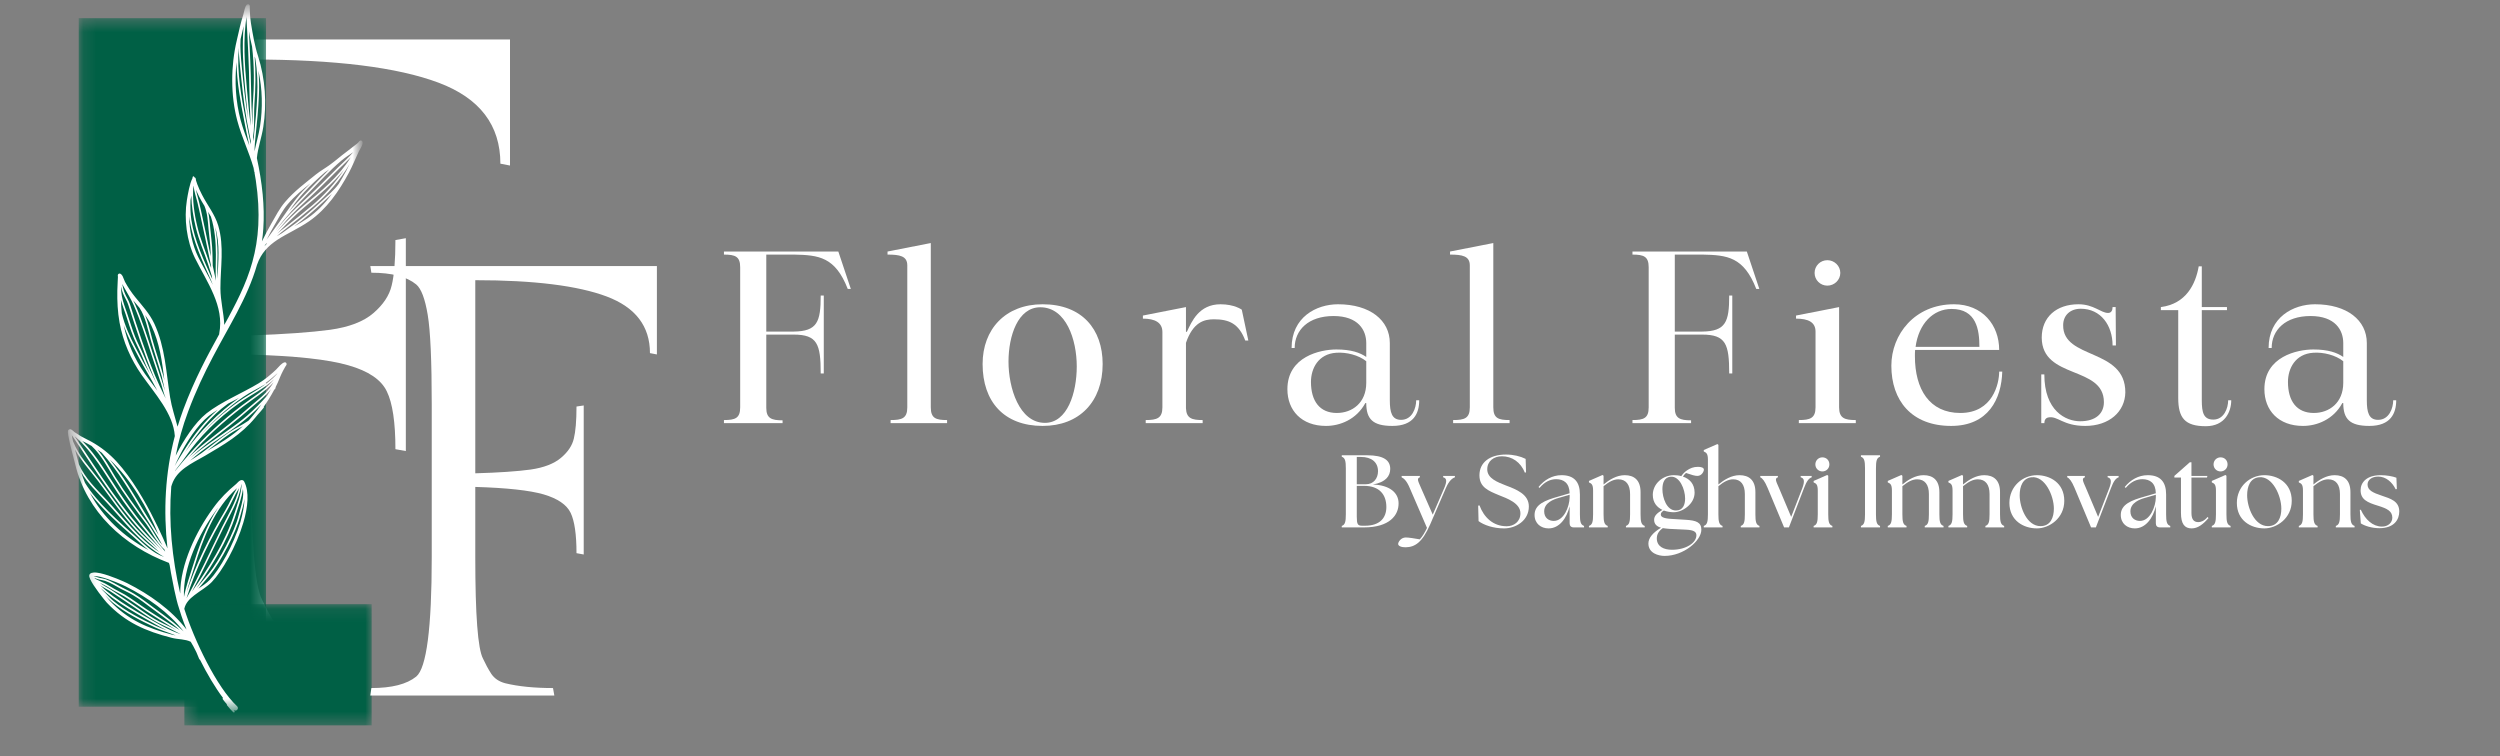 <svg width="195" height="59" viewBox="0 0 195 59" fill="none" xmlns="http://www.w3.org/2000/svg">
<rect x="0" y="0" width="195" height="59" fill="#808080" stroke="none"/>
<path d="M39.78 3.079V12.912L39.03 12.766C39.03 9.766 37.426 7.662 34.218 6.454C31.009 5.245 26.124 4.641 19.572 4.641V26.162C22.207 26.068 24.265 25.922 25.738 25.724C27.223 25.516 28.348 25.089 29.113 24.433C29.89 23.766 30.369 23.047 30.551 22.266C30.744 21.49 30.843 20.308 30.843 18.724L31.655 18.579V35.183L30.843 35.037C30.843 32.943 30.619 31.443 30.176 30.537C29.744 29.62 28.744 28.943 27.176 28.495C25.603 28.037 23.072 27.761 19.572 27.662V35.454C19.572 41.928 19.863 45.704 20.447 46.787C20.723 47.386 21.03 47.948 21.363 48.474C21.707 48.99 22.223 49.339 22.905 49.516C24.363 49.891 26.14 50.079 28.238 50.079L28.384 50.891H7.884L8.03 50.079C10.291 50.079 11.952 49.641 13.009 48.766C14.145 47.808 14.718 43.37 14.718 35.454V18.516C14.718 13.641 14.561 10.308 14.259 8.516C13.968 6.714 13.551 5.579 13.009 5.12C11.952 4.261 10.291 3.829 8.03 3.829L7.884 3.079H39.78Z" fill="white"/>
<mask id="mask0_1238_261" style="mask-type:luminance" maskUnits="userSpaceOnUse" x="6" y="1" width="15" height="55">
<path d="M6.141 1.417H20.802V55.161H6.141V1.417Z" fill="white"/>
</mask>
<g mask="url(#mask0_1238_261)">
<path d="M6.141 1.417H20.75V55.125H6.141V1.417Z" fill="#006045"/>
</g>
<mask id="mask1_1238_261" style="mask-type:luminance" maskUnits="userSpaceOnUse" x="14" y="47" width="16" height="10">
<path d="M14.38 47.125H29.047V56.625H14.38V47.125Z" fill="white"/>
</mask>
<g mask="url(#mask1_1238_261)">
<path d="M14.38 47.125H28.99V56.578H14.38V47.125Z" fill="#006045"/>
</g>
<mask id="mask2_1238_261" style="mask-type:luminance" maskUnits="userSpaceOnUse" x="4" y="0" width="26" height="56">
<path d="M4 0H29.333V56H4V0Z" fill="white"/>
</mask>
<g mask="url(#mask2_1238_261)">
<mask id="mask3_1238_261" style="mask-type:luminance" maskUnits="userSpaceOnUse" x="2" y="-1" width="30" height="58">
<path d="M2.948 1.5L27.464 -0.281L31.453 54.641L6.938 56.422L2.948 1.5Z" fill="white"/>
</mask>
<g mask="url(#mask3_1238_261)">
<mask id="mask4_1238_261" style="mask-type:luminance" maskUnits="userSpaceOnUse" x="2" y="-1" width="30" height="58">
<path d="M2.948 1.5L27.464 -0.281L31.453 54.641L6.938 56.422L2.948 1.5Z" fill="white"/>
</mask>
<g mask="url(#mask4_1238_261)">
<path fill-rule="evenodd" clip-rule="evenodd" d="M19.875 13.5C19.849 13.479 19.833 13.453 19.823 13.417C19.802 13.307 19.787 13.193 19.776 13.083C19.417 11.844 18.844 10.672 18.511 9.422C17.979 7.432 17.995 5.151 18.469 3.151C18.625 2.479 18.761 1.812 18.974 1.151C19.005 1.047 19.042 0.854 19.089 0.693C19.125 0.557 19.182 0.438 19.245 0.37C19.287 0.328 19.328 0.328 19.354 0.328C19.396 0.328 19.427 0.344 19.453 0.385C19.464 0.396 19.479 0.422 19.479 0.453C19.479 0.474 19.479 0.51 19.479 0.531C19.484 0.651 19.49 0.776 19.49 0.896C19.5 1.198 19.526 1.5 19.573 1.797C19.714 2.656 19.859 3.547 20.13 4.38C20.693 6.146 20.818 8.073 20.537 9.901C20.406 10.745 20.115 11.516 20.037 12.328V12.333C20.24 13.266 20.396 14.208 20.49 15.162C20.573 16.057 20.599 16.953 20.537 17.854C20.516 18.182 20.479 18.505 20.432 18.828C20.662 18.354 20.906 17.891 21.156 17.453C21.49 16.875 21.807 16.25 22.245 15.745C22.958 14.906 23.802 14.287 24.646 13.604C25.005 13.318 25.412 13.094 25.781 12.818C26.188 12.521 26.573 12.177 26.984 11.875C27.234 11.688 27.479 11.495 27.724 11.302C27.797 11.245 27.87 11.193 27.938 11.125C27.969 11.099 28 11.037 28.031 11.01C28.057 10.984 28.083 10.969 28.104 10.963C28.146 10.948 28.182 10.958 28.214 10.979C28.24 10.995 28.271 11.026 28.281 11.083C28.297 11.172 28.266 11.292 28.208 11.412C28.146 11.547 28.047 11.698 28 11.792C27.734 12.349 27.505 12.922 27.219 13.463C26.432 14.922 25.5 16.292 24.115 17.255C23.281 17.833 22.396 18.203 21.63 18.708C20.948 19.162 20.365 19.724 20.047 20.656C19.667 21.974 19.115 23.172 18.474 24.396C17.323 26.588 15.88 28.865 14.672 32.109C14.245 33.245 13.927 34.396 13.703 35.547C13.719 35.51 13.74 35.479 13.755 35.443C14.287 34.391 15.182 32.979 16.109 32.24C17.208 31.365 18.948 30.641 20.177 29.896C20.682 29.594 21.104 29.229 21.531 28.833C21.625 28.745 21.74 28.599 21.865 28.479C21.964 28.385 22.062 28.307 22.162 28.271C22.224 28.245 22.261 28.26 22.287 28.276C22.328 28.297 22.354 28.333 22.354 28.401C22.359 28.417 22.349 28.448 22.333 28.479C22.312 28.516 22.261 28.578 22.245 28.615C22.188 28.713 22.13 28.812 22.078 28.917C21.917 29.219 21.797 29.542 21.662 29.854C21.604 29.974 21.542 30.099 21.49 30.213C21.505 30.24 21.505 30.271 21.484 30.292C21.448 30.333 21.417 30.375 21.38 30.417C21.136 30.875 20.875 31.302 20.573 31.724C20.589 31.745 20.594 31.781 20.568 31.802C20.417 31.995 20.255 32.182 20.089 32.359C20.031 32.427 19.974 32.5 19.917 32.568C18.818 33.906 17.453 34.693 15.979 35.557C15.469 35.854 14.917 36.125 14.443 36.474C13.984 36.812 13.599 37.219 13.406 37.802C13.391 37.849 13.375 37.906 13.359 37.953C13.141 40.724 13.417 43.516 14.057 46.302C14.057 44.005 15.318 41.427 16.583 39.693C16.609 39.656 16.636 39.62 16.662 39.583C17.167 38.885 17.755 38.297 18.422 37.75C18.464 37.714 18.526 37.641 18.594 37.578C18.656 37.526 18.714 37.479 18.776 37.458C18.828 37.443 18.875 37.438 18.922 37.453C18.969 37.469 19.016 37.5 19.047 37.562C19.453 38.339 19.349 39.536 18.974 40.786C18.432 42.625 17.318 44.573 16.521 45.396C16.156 45.776 15.615 46.073 15.162 46.427C14.787 46.714 14.469 47.036 14.375 47.49C15.136 49.911 16.906 53.615 18.495 55.089C18.573 55.161 18.578 55.286 18.505 55.365C18.443 55.427 18.354 55.443 18.281 55.411C18.271 55.422 18.255 55.422 18.245 55.427C18.261 55.443 18.271 55.453 18.287 55.469C18.318 55.495 18.312 55.536 18.292 55.562C18.266 55.589 18.224 55.589 18.198 55.562C18.016 55.391 17.859 55.198 17.703 55.005C17.688 54.984 17.688 54.958 17.698 54.938C17.583 54.807 17.474 54.672 17.375 54.536C17.354 54.505 17.359 54.464 17.386 54.448C17.391 54.448 17.391 54.443 17.396 54.443C16.776 53.62 16.151 52.562 15.599 51.458C15.568 51.448 15.542 51.422 15.531 51.385C15.464 51.214 15.396 51.047 15.323 50.885C15.297 50.844 15.281 50.797 15.255 50.75C15.141 50.516 15.016 50.281 14.875 50.057C14.662 49.953 14.422 49.906 14.182 49.875C13.917 49.839 13.646 49.818 13.391 49.75C11.37 49.234 9.787 48.552 8.323 47C8.162 46.818 7.26 45.708 7.031 45.167C6.974 45.047 6.953 44.948 6.964 44.88C6.969 44.823 6.995 44.781 7.031 44.75C7.094 44.698 7.182 44.667 7.307 44.656C7.443 44.646 7.63 44.672 7.839 44.714C8.599 44.885 9.688 45.37 9.927 45.49C11.672 46.37 13.354 47.557 14.552 49.109L14.547 49.099C14.406 48.75 14.271 48.396 14.151 48.036C14.052 47.745 13.958 47.448 13.87 47.146C13.844 47.052 13.818 46.953 13.792 46.854C13.776 46.802 13.771 46.755 13.755 46.703C13.74 46.646 13.729 46.589 13.714 46.526C13.672 46.344 13.63 46.161 13.589 45.979C13.5 45.557 13.417 45.13 13.339 44.703C13.307 44.495 13.271 44.286 13.234 44.083C13.219 44.026 13.198 43.969 13.177 43.906C13.167 43.906 13.162 43.901 13.151 43.896C9.667 42.583 6.766 39.932 5.87 36.234C5.818 36.021 5.443 34.646 5.328 33.99C5.292 33.797 5.287 33.661 5.302 33.604C5.323 33.536 5.365 33.5 5.412 33.49C5.453 33.474 5.495 33.474 5.547 33.5C5.583 33.516 5.63 33.547 5.677 33.589C5.724 33.63 5.771 33.677 5.807 33.703C6.052 33.854 6.276 34.021 6.537 34.146C7.339 34.536 8 34.953 8.662 35.568C11.068 37.802 13.062 42.776 13.062 42.776C12.74 39.839 12.875 36.901 13.636 34.016C13.636 34.01 13.636 34.01 13.636 34.01C13.578 33.13 13.182 32.302 12.682 31.516C12.172 30.719 11.552 29.958 11.062 29.26C10.193 28.021 9.594 26.641 9.323 25.151C9.177 24.328 9.135 23.5 9.151 22.662C9.156 22.406 9.172 22.162 9.182 21.912C9.182 21.807 9.193 21.703 9.198 21.599C9.198 21.594 9.188 21.521 9.188 21.49C9.188 21.453 9.198 21.427 9.208 21.406C9.229 21.375 9.255 21.354 9.281 21.344C9.313 21.333 9.349 21.333 9.396 21.354C9.453 21.38 9.51 21.448 9.563 21.537C9.635 21.677 9.698 21.896 9.75 21.984C9.974 22.396 10.255 22.818 10.557 23.188C11.109 23.865 11.656 24.443 12.037 25.245C12.896 27.094 12.948 29.026 13.271 31.005C13.396 31.781 13.651 32.521 13.849 33.281C13.984 32.833 14.141 32.38 14.302 31.932C15.177 29.583 16.177 27.74 17.099 26.068C17.099 26.052 17.099 26.037 17.099 26.021C17.307 24.938 17.068 23.938 16.662 22.979C16.25 22 15.672 21.062 15.208 20.13C14.557 18.802 14.344 17.052 14.578 15.604C14.651 15.167 14.792 14.312 15.011 13.906C15.016 13.87 15.021 13.844 15.026 13.807C15.031 13.771 15.068 13.75 15.099 13.75C15.136 13.76 15.156 13.792 15.156 13.828C15.188 13.828 15.214 13.849 15.24 13.875C15.25 13.891 15.266 13.912 15.271 13.953C15.281 13.984 15.281 14.052 15.292 14.088C15.318 14.188 15.359 14.287 15.391 14.38C15.495 14.667 15.625 14.927 15.761 15.198C16.177 16.016 16.766 16.719 17.026 17.609C17.5 19.24 17.193 20.838 17.193 22.495C17.193 23.458 17.453 24.391 17.495 25.344C17.714 24.953 17.927 24.562 18.125 24.177C19.839 20.912 20.906 17.833 19.557 12L19.875 13.5ZM14.469 49.573L14.464 49.578C14.474 49.583 14.479 49.583 14.49 49.589L14.469 49.573ZM8.198 46.427C8.354 46.62 8.484 46.776 8.537 46.833C9.958 48.344 11.505 49.005 13.474 49.516C13.547 49.531 13.625 49.547 13.708 49.562C13.589 49.521 13.464 49.474 13.349 49.427C12.932 49.276 12.521 49.135 12.115 48.948C10.958 48.411 9.75 47.792 8.76 46.974C8.557 46.807 8.38 46.609 8.198 46.427ZM7.818 45.651C8.13 45.958 8.474 46.24 8.823 46.5C9.641 47.109 10.505 47.615 11.391 48.12C12.24 48.604 13.151 49.151 14.099 49.469C13.833 49.349 13.578 49.193 13.323 49.068C12.886 48.854 12.448 48.651 12.026 48.406C11.484 48.089 10.964 47.708 10.438 47.354C9.813 46.938 9.193 46.5 8.557 46.094C8.318 45.948 8.052 45.818 7.818 45.651ZM14.323 49.25C13.151 47.75 11.516 46.604 9.818 45.745C9.589 45.625 8.531 45.156 7.792 44.99C7.615 44.948 7.453 44.927 7.339 44.932C7.328 44.932 7.318 44.938 7.307 44.938C7.453 44.964 7.589 45.031 7.734 45.068C7.896 45.109 8.073 45.125 8.234 45.177C8.677 45.328 9.089 45.599 9.505 45.812C9.823 45.984 10.151 46.125 10.458 46.312C10.974 46.625 11.448 47 11.932 47.354C12.469 47.755 13.016 48.146 13.542 48.562C13.812 48.786 14.062 49.021 14.323 49.25ZM7.354 45.078C7.38 45.109 7.412 45.135 7.438 45.156C7.688 45.286 7.958 45.385 8.208 45.516C8.458 45.646 8.693 45.807 8.938 45.943C9.203 46.099 9.484 46.229 9.75 46.385C10.323 46.74 10.875 47.151 11.438 47.526C12.287 48.083 13.151 48.625 14.021 49.151C13.839 48.99 13.656 48.823 13.458 48.667C12.938 48.255 12.391 47.865 11.854 47.464C11.375 47.109 10.906 46.734 10.391 46.432C10.089 46.245 9.755 46.104 9.443 45.938C9.042 45.719 8.63 45.453 8.193 45.307C8.037 45.255 7.865 45.24 7.708 45.198C7.583 45.167 7.469 45.115 7.354 45.078ZM7.792 45.469C8.047 45.667 8.359 45.812 8.63 45.984C9.266 46.396 9.885 46.833 10.511 47.25C11.031 47.599 11.547 47.979 12.094 48.297C12.511 48.536 12.943 48.734 13.375 48.943C13.511 49.01 13.641 49.083 13.771 49.151C12.958 48.661 12.151 48.151 11.359 47.635C10.797 47.266 10.255 46.859 9.672 46.505C9.412 46.349 9.135 46.214 8.87 46.062C8.625 45.922 8.391 45.76 8.141 45.641C8.031 45.578 7.906 45.521 7.792 45.469ZM7.839 45.859C7.969 46 8.099 46.146 8.24 46.276C8.438 46.479 8.63 46.698 8.849 46.875C9.828 47.682 11.026 48.297 12.172 48.828C12.453 48.958 12.734 49.062 13.021 49.172C12.432 48.885 11.859 48.552 11.323 48.245C10.438 47.734 9.563 47.224 8.745 46.615C8.432 46.375 8.125 46.125 7.839 45.859ZM18.646 38.073C18.281 38.646 18.016 39.318 17.677 39.88C16.406 42.021 15.292 44.281 14.547 46.667C15.552 44.87 16.412 42.958 17.318 41.115C17.823 40.099 18.401 39.167 18.646 38.073ZM17.021 39.583C16.979 39.635 16.938 39.693 16.896 39.75C16.87 39.786 16.844 39.823 16.818 39.859C15.537 41.615 14.25 44.26 14.349 46.568C14.5 45.75 14.792 44.964 15.037 44.161C15.511 42.625 16.099 40.974 17.021 39.583ZM18.849 37.771C18.844 37.781 18.839 37.786 18.828 37.797C18.625 39.042 17.984 40.052 17.432 41.167C16.615 42.818 15.849 44.521 14.974 46.146C16.271 44.281 17.562 42.292 18.255 40.135C18.511 39.359 18.802 38.594 18.849 37.771ZM18.49 38.073C16.734 39.625 15.823 42.031 15.167 44.203C14.969 44.859 14.734 45.5 14.568 46.161C15.312 43.938 16.37 41.823 17.568 39.812C17.891 39.266 18.151 38.63 18.49 38.073ZM19.073 38.906C19 39.38 18.844 39.865 18.734 40.271C18.417 41.516 17.229 43.797 16.391 44.823C16.083 45.193 15.771 45.552 15.469 45.917C15.792 45.698 16.115 45.484 16.359 45.229C17.125 44.427 18.214 42.521 18.75 40.724C18.932 40.083 19.057 39.464 19.073 38.906ZM18.948 38.141C18.849 38.839 18.604 39.505 18.386 40.177C17.729 42.214 16.547 44.109 15.323 45.88C15.641 45.495 15.969 45.13 16.281 44.74C17.109 43.729 18.287 41.474 18.599 40.245C18.693 39.885 18.828 39.479 18.906 39.062C18.969 38.75 18.995 38.432 18.948 38.141ZM12.979 43.552V43.557L12.995 43.562L12.979 43.552ZM6.318 36.818C6.412 37.109 6.516 37.385 6.63 37.661C7.568 39.208 9.328 40.734 10.511 41.786C11.261 42.443 11.854 43.109 12.802 43.443C10.958 42.401 9.688 40.667 8.271 39.141C7.557 38.38 6.828 37.682 6.318 36.818ZM5.849 35.057C5.984 35.583 6.12 36.078 6.146 36.198V36.203C6.641 37.328 7.521 38.146 8.37 39.052C9.667 40.443 10.833 42.01 12.432 43.062C11.787 42.495 11.13 41.917 10.557 41.292C9.484 40.125 8.604 38.797 7.656 37.531C6.969 36.62 6.328 35.953 5.849 35.057ZM6.422 34.401C7.573 35.557 8.38 37.021 9.287 38.38C10.38 40.021 11.604 41.526 12.886 43.026C12.865 42.969 12.839 42.911 12.818 42.849C12.656 42.714 12.511 42.542 12.365 42.349C12 41.854 11.682 41.24 11.412 40.88C10.521 39.698 9.662 38.526 8.885 37.266C8.333 36.37 7.896 35.49 7.146 34.786C6.922 34.651 6.682 34.526 6.438 34.406C6.427 34.401 6.427 34.406 6.422 34.401ZM5.833 34.047C7.771 36.922 9.563 39.891 12.057 42.323C12.276 42.531 12.469 42.766 12.672 42.984C11.427 41.526 10.245 40.052 9.172 38.453C8.162 36.938 7.276 35.292 5.896 34.089C5.875 34.073 5.854 34.062 5.833 34.047ZM7 38.432C8.021 40.349 9.656 41.859 11.583 42.906C11.188 42.604 10.828 42.245 10.422 41.885C9.412 40.984 7.979 39.745 7 38.432ZM5.599 33.938C5.615 34.026 5.63 34.125 5.656 34.245C5.667 34.302 5.677 34.359 5.693 34.417C6.177 35.625 6.932 36.359 7.755 37.458C8.698 38.719 9.578 40.042 10.641 41.203C11.162 41.766 11.74 42.286 12.318 42.802C12.203 42.672 12.083 42.542 11.958 42.417C9.328 39.844 7.469 36.677 5.401 33.646L5.599 33.938ZM7.599 35.073C8.156 35.708 8.537 36.448 8.995 37.203C9.771 38.464 10.63 39.63 11.516 40.807C11.787 41.172 12.104 41.781 12.469 42.276C12.537 42.365 12.599 42.448 12.672 42.531C12.214 41.672 11.662 40.87 11.162 40.042C10.182 38.385 9.224 36.74 7.938 35.312C7.828 35.229 7.714 35.146 7.599 35.073ZM8.573 35.854C9.609 37.13 10.427 38.542 11.281 39.964C11.641 40.557 12.021 41.141 12.38 41.74C11.469 39.557 10.25 37.438 8.573 35.854ZM21.38 29.583C20.578 30.333 19.547 30.812 18.656 31.448C17.005 32.62 15.547 34.062 14.396 35.734C14.177 36.057 13.901 36.365 13.672 36.698C13.667 36.719 13.651 36.734 13.646 36.755C13.682 36.703 13.724 36.656 13.766 36.604C14.068 36.219 14.386 35.859 14.703 35.49C15.969 34.042 17.354 32.776 18.886 31.609C19.708 30.979 20.703 30.401 21.38 29.583ZM16.979 31.958C16.729 32.115 16.495 32.281 16.287 32.443C15.386 33.161 14.516 34.531 14 35.557C13.87 35.812 13.745 36.078 13.625 36.354C13.865 35.906 14.146 35.479 14.412 35.052C15.109 33.953 15.964 32.844 16.979 31.958ZM20.391 31.552C20.062 31.891 19.724 32.219 19.37 32.521C18.495 33.292 17.474 33.932 16.526 34.604C15.938 35.026 15.37 35.458 14.823 35.932C15.125 35.74 15.432 35.547 15.729 35.333C16.438 34.812 17.109 34.24 17.839 33.74C18.333 33.406 18.88 33.161 19.375 32.818C19.5 32.688 19.62 32.552 19.734 32.406C19.969 32.125 20.188 31.838 20.391 31.552ZM21.136 30.354C21.026 30.495 20.912 30.63 20.792 30.745C20.438 31.109 20.031 31.422 19.651 31.755C18.526 32.75 17.344 33.672 16.156 34.589C15.693 34.953 15.255 35.333 14.839 35.734C15.354 35.297 15.886 34.891 16.443 34.495C17.391 33.818 18.401 33.177 19.281 32.417C19.828 31.938 20.344 31.417 20.833 30.87C20.938 30.708 21.037 30.531 21.136 30.354ZM21.344 29.818C20.672 30.557 19.74 31.115 18.969 31.708C17.443 32.87 16.062 34.12 14.807 35.573C14.771 35.615 14.734 35.656 14.698 35.693C15.136 35.266 15.589 34.865 16.078 34.484C17.266 33.562 18.443 32.651 19.568 31.656C19.943 31.323 20.354 31.016 20.703 30.656C20.932 30.417 21.151 30.125 21.344 29.818ZM18.641 31.037C18.359 31.182 18.068 31.333 17.787 31.484C16.464 32.427 15.38 33.786 14.537 35.12C14.479 35.214 14.422 35.302 14.359 35.391C14.396 35.339 14.427 35.292 14.458 35.245C15.573 33.641 17.042 32.188 18.641 31.037ZM18.948 33.24C18.599 33.443 18.245 33.625 17.912 33.849C17.307 34.26 16.74 34.729 16.162 35.167C17.167 34.578 18.115 34.005 18.948 33.24ZM21.656 29.099C21.359 29.37 21.057 29.63 20.734 29.859L20.74 29.865C20.755 29.896 20.75 29.938 20.714 29.953C20.141 30.302 19.537 30.573 18.979 30.958C17.719 31.828 16.531 32.896 15.526 34.083C16.432 33.052 17.464 32.13 18.589 31.333C19.578 30.635 20.745 30.12 21.568 29.203C21.594 29.172 21.62 29.135 21.656 29.099ZM9.531 22.151C9.578 22.38 9.63 22.615 9.719 22.833C9.839 23.146 10.037 23.417 10.136 23.734C10.724 25.594 11.339 27.463 12.078 29.266C12.302 29.807 12.557 30.333 12.818 30.865C12.854 30.932 12.891 31.01 12.932 31.083C12.776 30.719 12.693 30.328 12.573 29.958C12.318 29.172 12.052 28.401 11.797 27.615C11.38 26.323 10.958 25.01 10.412 23.766C10.198 23.281 9.896 22.823 9.646 22.359C9.604 22.281 9.568 22.213 9.531 22.151ZM10.391 23.427C10.438 23.521 10.484 23.609 10.526 23.708C11.073 24.958 11.495 26.276 11.917 27.573C12.172 28.354 12.438 29.13 12.693 29.912C12.755 30.099 12.807 30.297 12.865 30.49C12.781 30.104 12.708 29.713 12.609 29.333C12.349 28.375 12.011 27.432 11.745 26.474C11.526 25.677 11.349 24.719 10.88 24.01C10.719 23.818 10.557 23.625 10.391 23.427ZM9.651 25.38C9.932 26.734 10.495 28 11.292 29.141C11.594 29.568 11.938 30.01 12.276 30.474C12.136 30.208 11.99 29.943 11.844 29.682C11.365 28.865 10.901 28.042 10.469 27.193C10.156 26.599 9.875 26 9.651 25.38ZM9.443 22.375L9.438 22.458C9.448 22.667 9.469 22.88 9.505 23.094C9.589 23.578 9.776 24.01 9.927 24.474C10.13 25.062 10.302 25.672 10.537 26.255C10.734 26.745 10.984 27.203 11.188 27.688C11.516 28.49 11.88 29.266 12.271 30.031C12.156 29.792 12.057 29.557 11.953 29.312C11.214 27.505 10.599 25.63 10.005 23.776C9.906 23.463 9.708 23.188 9.594 22.885C9.526 22.713 9.479 22.542 9.443 22.37V22.375ZM11.323 24.573C11.568 25.177 11.708 25.844 11.87 26.432C12.136 27.396 12.474 28.333 12.734 29.297C12.766 29.417 12.797 29.537 12.823 29.662C12.641 28.203 12.458 26.776 11.807 25.396C11.667 25.094 11.5 24.828 11.323 24.573ZM9.432 23.391C9.443 23.74 9.464 24.088 9.5 24.438C9.724 25.38 10.13 26.26 10.583 27.13C10.943 27.828 11.318 28.505 11.703 29.188C11.479 28.713 11.266 28.229 11.062 27.74C10.859 27.255 10.609 26.792 10.412 26.302C10.177 25.719 10 25.115 9.802 24.516C9.677 24.135 9.531 23.776 9.432 23.391ZM14.761 16.88C14.766 17.969 15.005 19.115 15.458 20.042C15.812 20.76 16.234 21.474 16.599 22.213C16.557 22.099 16.516 21.984 16.469 21.88C15.802 20.38 15.031 18.792 14.797 17.151C14.787 17.062 14.771 16.969 14.761 16.88ZM16.234 16.521C16.333 16.953 16.359 17.412 16.406 17.865C16.458 18.474 16.552 19.083 16.568 19.693C16.578 20.031 16.578 20.38 16.594 20.724C16.677 21.125 16.761 21.526 16.849 21.922C16.849 21.917 16.844 21.906 16.844 21.901C16.792 21.224 16.844 20.552 16.839 19.87C16.839 18.88 16.755 17.854 16.453 16.906C16.38 16.776 16.307 16.646 16.234 16.521ZM16.787 17.724C16.922 18.432 16.969 19.156 16.969 19.865C16.969 20.49 16.927 21.115 16.964 21.74C17.021 20.391 17.177 19.062 16.787 17.724ZM14.922 15.25C14.901 15.385 14.88 15.505 14.859 15.615C14.839 16.12 14.849 16.62 14.922 17.135C15.156 18.745 15.901 20.292 16.557 21.766C16.547 21.688 16.531 21.609 16.521 21.526C16.427 21.208 16.318 20.896 16.219 20.578C15.912 19.646 15.516 18.74 15.281 17.787C15.083 16.958 14.938 16.104 14.922 15.25ZM15.089 14.51L15.083 14.526C14.995 15.604 15.151 16.703 15.412 17.75C15.641 18.698 16.037 19.604 16.344 20.531C16.38 20.656 16.422 20.781 16.469 20.906C16.464 20.854 16.458 20.802 16.464 20.745C16.198 19.49 15.943 18.234 15.667 16.984C15.578 16.599 15.505 16.203 15.406 15.818C15.292 15.385 15.156 14.948 15.094 14.5L15.089 14.51ZM15.276 14.792C15.349 15.125 15.448 15.453 15.531 15.781C15.63 16.172 15.703 16.562 15.792 16.953C16.016 17.969 16.224 18.984 16.438 20C16.432 19.896 16.432 19.797 16.427 19.693C16.417 19.088 16.323 18.479 16.266 17.87C16.214 17.255 16.182 16.625 15.948 16.062C15.802 15.828 15.662 15.594 15.537 15.344C15.448 15.162 15.359 14.984 15.276 14.792ZM20.781 18.974C20.771 18.984 20.766 18.99 20.755 19C20.724 19.052 20.688 19.109 20.651 19.162C20.646 19.167 20.641 19.172 20.636 19.177C20.636 19.188 20.63 19.198 20.625 19.203C20.688 19.135 20.755 19.073 20.823 19.005C20.812 19 20.802 19 20.792 18.995C20.787 18.99 20.781 18.984 20.781 18.974ZM24.224 14.292C23.594 14.787 22.984 15.297 22.453 15.917C22.031 16.412 21.719 17.021 21.396 17.583C21.188 17.943 20.99 18.312 20.797 18.693L20.812 18.672C21.005 18.391 21.208 18.12 21.406 17.849C21.531 17.677 21.662 17.5 21.787 17.323C22.386 16.479 22.917 15.662 23.62 14.901C23.812 14.698 24.016 14.495 24.224 14.292ZM27.276 12.781C26.542 14.042 25.568 15.151 24.448 16.104C23.75 16.693 23.031 17.271 22.312 17.833C22.068 18.026 21.812 18.219 21.583 18.432C21.708 18.349 21.844 18.271 21.974 18.198C22.099 18.109 22.219 18.026 22.339 17.938C23.312 17.271 24.219 16.505 25.073 15.703C25.537 15.271 26.042 14.859 26.417 14.349C26.62 14.016 26.812 13.677 27 13.338C27.094 13.151 27.188 12.969 27.276 12.781ZM26.828 13.25C25.948 14.338 24.849 15.24 23.761 16.151C23.104 16.698 22.49 17.328 21.891 17.948C21.802 18.047 21.708 18.135 21.615 18.229C21.812 18.057 22.021 17.896 22.234 17.734C22.948 17.172 23.672 16.594 24.37 16.005C25.307 15.203 26.146 14.276 26.828 13.25ZM27.359 12.271C27.062 12.583 26.75 12.87 26.443 13.172C25.641 13.958 24.87 14.755 24.042 15.516C23.474 16.037 22.891 16.578 22.375 17.151C22.104 17.458 21.839 17.766 21.573 18.078C21.646 18 21.719 17.927 21.792 17.854C22.391 17.234 23.005 16.599 23.677 16.042C25.042 14.912 26.432 13.781 27.359 12.271ZM27.552 11.87C27.25 12.073 26.938 12.271 26.651 12.51C25.703 13.307 24.875 14.229 24.011 15.115C23.141 16.005 22.281 16.938 21.521 17.932L21.511 17.953C21.766 17.651 22.021 17.354 22.281 17.057C22.802 16.479 23.386 15.943 23.953 15.412C24.781 14.651 25.552 13.859 26.349 13.073C26.755 12.682 27.182 12.297 27.552 11.87ZM25.891 15.125C25.651 15.354 25.401 15.573 25.162 15.797C24.453 16.453 23.719 17.088 22.943 17.662C23.287 17.474 23.636 17.271 23.974 17.037C24.74 16.505 25.354 15.854 25.891 15.125ZM25.672 13.219C25.562 13.292 25.458 13.365 25.349 13.438C24.792 13.922 24.208 14.463 23.724 14.99C23.281 15.469 22.901 15.979 22.537 16.5C22.984 15.995 23.448 15.505 23.922 15.021C24.505 14.422 25.073 13.807 25.672 13.219ZM20.162 5.526C20.214 6.182 20.224 6.844 20.193 7.505C20.146 8.51 20.057 9.49 19.948 10.495C19.901 10.927 19.854 11.37 19.854 11.807C19.979 11.167 20.177 10.531 20.281 9.859C20.5 8.438 20.469 6.948 20.162 5.526ZM18.448 4.854C18.292 6.359 18.386 7.932 18.766 9.354C18.948 10.037 19.198 10.693 19.448 11.354C19.302 10.724 19.177 10.094 19.057 9.464C18.755 7.922 18.474 6.401 18.448 4.854ZM18.62 3.714C18.625 3.719 18.62 3.724 18.62 3.729C18.469 5.667 18.818 7.531 19.188 9.438C19.302 10.047 19.427 10.646 19.562 11.25C19.562 11.182 19.568 11.115 19.573 11.052C19.469 10.479 19.333 9.911 19.24 9.349C19.005 7.964 18.859 6.578 18.724 5.182C18.672 4.651 18.625 4.177 18.62 3.714ZM19.865 4.406C19.958 5.651 19.938 6.911 19.844 8.141C19.797 8.807 19.854 9.547 19.792 10.219C19.771 10.38 19.755 10.542 19.734 10.693C19.745 10.802 19.75 10.912 19.766 11.016C19.781 10.838 19.797 10.667 19.818 10.484C19.927 9.479 20.021 8.5 20.062 7.5C20.109 6.516 20.073 5.547 19.917 4.573C19.906 4.536 19.896 4.5 19.886 4.469C19.88 4.448 19.87 4.422 19.865 4.406ZM19.224 1.281C18.958 3.109 19.078 5.005 19.25 6.833C19.339 7.833 19.427 8.823 19.557 9.818C19.552 9.755 19.557 9.703 19.552 9.646C19.5 8.724 19.464 7.812 19.448 6.891C19.432 5.214 19.312 2.979 19.224 1.281ZM19.417 2.432C19.49 3.911 19.568 5.573 19.583 6.891C19.594 7.812 19.63 8.719 19.682 9.635C19.688 9.672 19.688 9.714 19.693 9.75C19.708 9.214 19.682 8.646 19.719 8.125C19.833 6.651 19.839 5.125 19.662 3.635C19.562 3.245 19.484 2.839 19.417 2.432ZM19.005 2.031C18.922 2.37 18.849 2.714 18.766 3.052C18.724 3.76 18.781 4.396 18.854 5.161C18.99 6.531 19.13 7.891 19.354 9.245C19.261 8.443 19.188 7.646 19.115 6.839C18.974 5.266 18.865 3.625 19.005 2.031Z" fill="white"/>
</g>
</g>
</g>
<path d="M61.041 33.004V32.785C60.176 32.785 59.77 32.634 59.77 31.811V26.098H61.9C63.755 26.098 64.015 26.832 64.015 29.129H64.255V23.051H64.015C64.015 25.108 63.755 25.843 61.9 25.863H59.77V19.858H61.937C63.869 19.895 65.15 20.041 66.124 22.535H66.364L65.39 19.619H56.468V19.858C57.348 19.858 57.734 20.004 57.734 20.848V31.775C57.734 32.619 57.348 32.764 56.468 32.764V33.004H61.041Z" fill="white"/>
<path d="M69.227 19.858C70.18 19.858 70.769 19.967 70.769 20.702V31.775C70.769 32.634 70.347 32.764 69.467 32.764V33.004H73.873V32.764C73.008 32.764 72.602 32.634 72.602 31.775V18.957L69.227 19.619V19.858Z" fill="white"/>
<path d="M76.643 28.394C76.643 31.332 78.315 33.222 81.325 33.222C84.19 33.222 86.007 31.332 86.007 28.394C86.007 25.676 84.393 23.733 81.325 23.733C78.424 23.733 76.643 25.676 76.643 28.394ZM81.143 23.967C83.163 23.967 83.987 26.504 83.987 28.577C83.987 30.655 83.252 32.983 81.507 32.983C79.487 32.983 78.663 30.233 78.663 28.212C78.663 26.191 79.398 23.967 81.143 23.967Z" fill="white"/>
<path d="M89.146 24.613V24.853C90.099 24.853 90.667 25.165 90.667 25.9V31.775C90.667 32.618 90.245 32.764 89.365 32.764V33.004H93.807V32.764C92.964 32.764 92.542 32.634 92.505 31.848V26.743C93.057 25.129 93.917 24.905 94.688 24.905C95.885 24.905 96.635 25.254 97.13 26.561H97.37L96.859 24.155C96.859 24.155 96.287 23.733 95.203 23.733C93.516 23.733 92.948 25.087 92.578 25.879H92.505V23.952L89.146 24.613Z" fill="white"/>
<path d="M100.417 30.358C100.417 32.014 101.521 33.222 103.427 33.222C104.51 33.222 105.797 32.728 106.495 31.441H106.568C106.568 32.691 107.083 33.222 108.604 33.222C110.26 33.222 110.698 32.248 110.698 31.223H110.463C110.463 31.827 110.151 32.748 109.286 32.748C108.568 32.748 108.406 32.176 108.406 31.223V26.759C108.406 24.978 106.859 23.733 104.364 23.733C102.677 23.733 100.745 24.738 100.745 27.144H100.984C100.984 25.748 102.052 24.65 104.016 24.65C105.943 24.65 106.568 25.748 106.568 26.759V27.842C106.088 27.514 105.411 27.259 104.234 27.259C102.989 27.259 100.417 27.806 100.417 30.358ZM104.271 32.212C102.932 32.212 102.255 31.28 102.255 29.79C102.255 28.743 102.823 27.603 104.234 27.514C105.005 27.457 105.979 27.697 106.568 28.176V29.863C106.568 31.426 105.469 32.212 104.271 32.212Z" fill="white"/>
<path d="M113.103 19.858C114.056 19.858 114.645 19.967 114.645 20.702V31.775C114.645 32.634 114.223 32.764 113.343 32.764V33.004H117.749V32.764C116.885 32.764 116.478 32.634 116.478 31.775V18.957L113.103 19.619V19.858Z" fill="white"/>
<path d="M131.904 33.004V32.785C131.04 32.785 130.634 32.634 130.634 31.811V26.098H132.764C134.618 26.098 134.878 26.832 134.878 29.129H135.118V23.051H134.878C134.878 25.108 134.618 25.843 132.764 25.863H130.634V19.858H132.8C134.733 19.895 136.014 20.041 136.988 22.535H137.227L136.253 19.619H127.332V19.858C128.212 19.858 128.597 20.004 128.597 20.848V31.775C128.597 32.619 128.212 32.764 127.332 32.764V33.004H131.904Z" fill="white"/>
<path d="M140.09 24.853C141.044 24.853 141.611 25.129 141.611 25.863V31.775C141.611 32.618 141.189 32.764 140.309 32.764V33.004H144.752V32.764C143.908 32.764 143.45 32.634 143.45 31.775V23.952L140.09 24.613V24.853ZM142.533 22.28C143.08 22.28 143.544 21.837 143.544 21.29C143.544 20.738 143.08 20.295 142.533 20.295C141.981 20.295 141.538 20.738 141.538 21.29C141.538 21.837 141.981 22.28 142.533 22.28Z" fill="white"/>
<path d="M152.191 33.222C155.092 33.222 156.118 31.113 156.176 28.983H155.936C155.936 29.92 155.441 32.212 152.905 32.212C150.498 32.212 149.363 30.358 149.363 27.79C149.363 27.623 149.363 27.457 149.379 27.295H155.936C155.936 25.348 154.629 23.733 152.41 23.733C149.342 23.733 147.525 26.098 147.525 28.525C147.525 31.243 149.103 33.222 152.191 33.222ZM149.415 27.056C149.655 25.275 150.759 24.098 152.228 24.098C154.155 24.098 154.394 25.712 154.394 27.056H149.415Z" fill="white"/>
<path d="M159.458 33.004C159.458 32.764 159.568 32.597 159.771 32.561C160.505 32.415 160.891 33.222 162.651 33.222C164.505 33.222 165.755 32.123 165.776 30.598C165.776 27.129 160.891 28.066 160.927 25.363C160.927 24.592 161.479 24.082 162.302 24.082C163.865 24.082 164.781 25.384 164.781 26.947H165.042L165.021 23.952H164.781C164.781 24.191 164.693 24.41 164.432 24.41C163.865 24.41 163.312 23.733 162.12 23.733C160.396 23.733 159.255 24.738 159.255 26.337C159.276 29.608 164.104 28.504 164.104 31.368C164.104 32.233 163.495 32.858 162.25 32.858C161.13 32.858 159.458 32.051 159.458 29.202H159.219V33.004H159.458Z" fill="white"/>
<path d="M168.547 24.192H169.902V31.041C169.902 32.598 170.417 33.244 172.053 33.244C173.537 33.244 174.037 32.124 174.037 31.223H173.797C173.797 31.848 173.464 32.728 172.641 32.728C171.886 32.728 171.74 32.197 171.74 31.223V24.192H173.704V23.952H171.74V20.775H171.5C171.261 22.15 170.527 23.697 168.547 23.952V24.192Z" fill="white"/>
<path d="M176.623 30.358C176.623 32.014 177.727 33.222 179.633 33.222C180.716 33.222 182.003 32.728 182.701 31.441H182.774C182.774 32.691 183.289 33.222 184.81 33.222C186.466 33.222 186.904 32.248 186.904 31.223H186.67C186.67 31.827 186.357 32.748 185.492 32.748C184.774 32.748 184.612 32.176 184.612 31.223V26.759C184.612 24.978 183.065 23.733 180.571 23.733C178.883 23.733 176.951 24.738 176.951 27.144H177.19C177.19 25.748 178.258 24.65 180.222 24.65C182.149 24.65 182.774 25.748 182.774 26.759V27.842C182.295 27.514 181.617 27.259 180.44 27.259C179.196 27.259 176.623 27.806 176.623 30.358ZM180.477 32.212C179.138 32.212 178.461 31.28 178.461 29.79C178.461 28.743 179.029 27.603 180.44 27.514C181.211 27.457 182.185 27.697 182.774 28.176V29.863C182.774 31.426 181.675 32.212 180.477 32.212Z" fill="white"/>
<path d="M51.238 20.751V27.647L50.697 27.543C50.697 25.449 49.572 23.975 47.322 23.126C45.072 22.282 41.655 21.855 37.072 21.855V36.918C38.915 36.866 40.353 36.767 41.384 36.626C42.426 36.475 43.217 36.168 43.759 35.709C44.301 35.251 44.634 34.751 44.759 34.209C44.894 33.668 44.967 32.834 44.967 31.709L45.53 31.626V43.251L44.967 43.147C44.967 41.678 44.811 40.626 44.509 40.001C44.202 39.366 43.499 38.886 42.405 38.563C41.306 38.246 39.53 38.053 37.072 37.98V43.438C37.072 47.97 37.269 50.616 37.676 51.376C37.868 51.793 38.082 52.188 38.322 52.563C38.572 52.928 38.931 53.168 39.405 53.293C40.431 53.543 41.676 53.668 43.134 53.668L43.238 54.251H28.884L28.967 53.668C30.561 53.668 31.728 53.371 32.467 52.772C33.269 52.105 33.676 48.996 33.676 43.438V31.564C33.676 28.147 33.572 25.814 33.363 24.564C33.155 23.303 32.853 22.511 32.467 22.189C31.728 21.579 30.561 21.272 28.967 21.272L28.884 20.751H51.238Z" fill="white"/>
<path d="M104.657 41.137H106.397C108.376 41.137 109.105 40.189 109.089 39.246C109.084 38.444 108.407 37.835 107.079 37.793C108.095 37.616 108.438 37.121 108.438 36.574C108.438 35.923 107.959 35.512 106.642 35.512H104.657V35.626C104.918 35.715 104.975 35.954 104.975 36.533V40.116C104.975 40.694 104.918 40.934 104.657 41.022V41.137ZM105.829 40.309V37.897H106.397C107.595 37.897 108.136 38.579 108.136 39.548C108.136 40.397 107.626 41.007 106.47 41.007H106.246C105.902 41.007 105.829 40.887 105.829 40.309ZM105.829 37.772V35.642H106.157C106.975 35.642 107.485 36.048 107.485 36.757C107.485 37.319 107.131 37.772 106.543 37.772H105.829Z" fill="white"/>
<path d="M109.645 42.689C110.379 42.673 110.942 42.303 111.556 40.897L112.785 38.053C113.02 37.522 113.244 37.319 113.483 37.23V37.121H112.567V37.23C112.843 37.298 112.879 37.522 112.655 38.059L111.754 40.142L110.837 38.053C110.608 37.522 110.488 37.319 110.749 37.23V37.121H109.327V37.23C109.514 37.319 109.733 37.522 109.957 38.059L111.306 41.178C111.129 41.548 110.936 41.861 110.744 42.069C110.327 41.996 109.884 41.923 109.65 41.923C109.275 41.923 109.056 42.277 109.056 42.428C109.056 42.59 109.311 42.694 109.645 42.689Z" fill="white"/>
<path d="M117.312 41.215C118.239 41.215 119.25 40.606 119.25 39.507C119.25 38.543 118.276 38.178 117.458 37.866C116.817 37.611 116.005 37.319 116.005 36.606C116.005 35.97 116.51 35.59 117.151 35.59C117.932 35.59 118.614 36.043 118.942 36.871L119.031 36.84L119 35.793C118.583 35.585 118.052 35.455 117.458 35.455C116.198 35.455 115.396 36.074 115.396 37.069C115.396 38.002 116.083 38.278 116.911 38.621C117.557 38.877 118.593 39.246 118.593 40.038C118.593 40.694 118.078 41.048 117.521 41.048C116.453 41.048 115.739 40.34 115.401 39.423L115.297 39.439L115.328 40.647C115.739 40.955 116.484 41.215 117.312 41.215Z" fill="white"/>
<path d="M122.754 41.137H123.556V41.022C123.29 40.934 123.233 40.694 123.233 40.116V38.564C123.233 37.585 122.775 37.064 121.801 37.064C121.071 37.064 120.452 37.434 120.004 37.986L120.082 38.059C120.493 37.569 120.936 37.377 121.384 37.377C121.978 37.377 122.415 37.684 122.431 38.475L121.54 38.736C120.54 39.017 119.696 39.335 119.696 40.163C119.696 40.84 120.196 41.215 120.79 41.215C121.629 41.215 122.207 40.423 122.431 39.491V40.814C122.431 41.022 122.54 41.137 122.754 41.137ZM120.446 39.882C120.446 39.215 121.191 38.944 121.571 38.84L122.431 38.59V38.798C122.42 39.522 121.978 40.632 121.191 40.632C120.821 40.632 120.446 40.413 120.446 39.882Z" fill="white"/>
<path d="M123.938 41.137H125.401V41.022C125.136 40.934 125.078 40.694 125.078 40.116V37.923C125.516 37.569 125.859 37.387 126.234 37.387C126.833 37.387 127.146 37.809 127.146 38.533V40.116C127.146 40.694 127.089 40.934 126.823 41.022V41.137H128.287V41.022C128.021 40.934 127.964 40.694 127.964 40.116V38.387C127.964 37.449 127.464 37.064 126.729 37.064C126.099 37.064 125.521 37.423 125.078 37.788V37.111L125 37.048L123.938 37.512V37.627C124.141 37.715 124.261 37.793 124.261 38.267V40.116C124.261 40.694 124.203 40.934 123.938 41.022V41.137Z" fill="white"/>
<path d="M129.84 43.361C131.319 43.361 132.705 42.189 132.705 41.314C132.705 40.741 132.304 40.59 131.476 40.543L130.397 40.476C129.658 40.439 129.543 40.278 129.543 40.127C129.543 39.986 129.642 39.908 129.778 39.819C130.028 39.913 130.309 39.955 130.559 39.955C131.215 39.955 132.179 39.33 132.179 38.429C132.179 37.736 131.778 37.345 131.267 37.173C131.345 37.054 131.423 36.96 131.507 36.892C131.965 37.048 132.205 37.121 132.397 37.121C132.736 37.121 132.903 36.773 132.903 36.632C132.903 36.476 132.689 36.413 132.439 36.413C132.101 36.413 131.83 36.517 131.569 36.7C131.403 36.814 131.257 36.965 131.142 37.137C130.96 37.085 130.757 37.064 130.559 37.064C129.684 37.064 128.918 37.752 128.918 38.595C128.918 39.21 129.246 39.569 129.668 39.773C129.231 40.028 129.022 40.246 129.022 40.543C129.022 40.882 129.226 41.064 129.559 41.163C128.934 41.538 128.575 41.955 128.575 42.392C128.575 43.148 129.351 43.361 129.84 43.361ZM129.231 41.996C129.231 41.731 129.335 41.45 129.7 41.194C129.851 41.215 130.028 41.241 130.22 41.252L131.512 41.314C132.147 41.345 132.319 41.496 132.319 41.757C132.319 42.319 131.538 42.882 130.413 42.882C129.788 42.882 129.231 42.637 129.231 41.996ZM129.668 38.158C129.668 37.673 129.809 37.241 130.293 37.184C131.017 37.111 131.439 38.173 131.439 38.887C131.439 39.361 131.272 39.819 130.726 39.819C129.986 39.819 129.668 38.814 129.668 38.158Z" fill="white"/>
<path d="M132.895 41.137H134.358V41.022C134.093 40.934 134.035 40.694 134.035 40.116V37.923C134.468 37.569 134.817 37.387 135.192 37.387C135.785 37.387 136.098 37.809 136.098 38.533V40.116C136.098 40.694 136.046 40.934 135.78 41.022V41.137H137.238V41.022C136.978 40.934 136.921 40.694 136.921 40.116V38.387C136.921 37.449 136.421 37.064 135.681 37.064C135.056 37.064 134.478 37.423 134.035 37.788V34.699L133.957 34.637L132.895 35.1V35.215C133.093 35.303 133.218 35.382 133.218 35.855V40.116C133.218 40.694 133.16 40.934 132.895 41.022V41.137Z" fill="white"/>
<path d="M137.874 38.059L139.16 41.137H139.535L140.712 38.074C140.92 37.527 141.082 37.314 141.311 37.23V37.121H140.452V37.23C140.728 37.298 140.785 37.527 140.582 38.074L139.712 40.319L138.759 38.059C138.525 37.527 138.41 37.319 138.676 37.23V37.121H137.301V37.23C137.478 37.314 137.65 37.527 137.874 38.059Z" fill="white"/>
<path d="M141.463 41.137H142.926V41.022C142.661 40.934 142.603 40.694 142.603 40.116V37.111L142.525 37.048L141.463 37.512V37.627C141.666 37.715 141.786 37.793 141.786 38.267V40.116C141.786 40.694 141.728 40.934 141.463 41.022V41.137ZM141.598 36.225C141.598 36.533 141.843 36.772 142.145 36.772C142.452 36.772 142.692 36.533 142.692 36.225C142.692 35.913 142.468 35.673 142.145 35.673C141.843 35.673 141.598 35.913 141.598 36.225Z" fill="white"/>
<path d="M145.153 41.137H146.643V41.022C146.382 40.934 146.325 40.694 146.325 40.116V36.533C146.325 35.954 146.382 35.715 146.643 35.626V35.512H145.153V35.626C145.413 35.715 145.471 35.954 145.471 36.533V40.116C145.471 40.694 145.413 40.934 145.153 41.022V41.137Z" fill="white"/>
<path d="M147.246 41.137H148.709V41.022C148.444 40.934 148.386 40.694 148.386 40.116V37.923C148.824 37.569 149.167 37.387 149.542 37.387C150.141 37.387 150.454 37.809 150.454 38.533V40.116C150.454 40.694 150.397 40.934 150.131 41.022V41.137H151.595V41.022C151.329 40.934 151.272 40.694 151.272 40.116V38.387C151.272 37.449 150.772 37.064 150.037 37.064C149.407 37.064 148.829 37.423 148.386 37.788V37.111L148.308 37.048L147.246 37.512V37.627C147.449 37.715 147.569 37.793 147.569 38.267V40.116C147.569 40.694 147.511 40.934 147.246 41.022V41.137Z" fill="white"/>
<path d="M151.976 41.137H153.44V41.022C153.174 40.934 153.117 40.694 153.117 40.116V37.923C153.554 37.569 153.898 37.387 154.273 37.387C154.872 37.387 155.185 37.809 155.185 38.533V40.116C155.185 40.694 155.127 40.934 154.862 41.022V41.137H156.325V41.022C156.06 40.934 156.002 40.694 156.002 40.116V38.387C156.002 37.449 155.502 37.064 154.768 37.064C154.138 37.064 153.56 37.423 153.117 37.788V37.111L153.039 37.048L151.976 37.512V37.627C152.179 37.715 152.299 37.793 152.299 38.267V40.116C152.299 40.694 152.242 40.934 151.976 41.022V41.137Z" fill="white"/>
<path d="M158.879 41.215C159.827 41.215 161.014 40.439 161.014 39.064C161.014 37.647 159.874 37.064 158.879 37.064C157.775 37.064 156.733 37.928 156.733 39.231C156.733 40.6 157.832 41.215 158.879 41.215ZM157.535 38.632C157.535 37.939 157.769 37.298 158.467 37.225C159.504 37.121 160.202 38.653 160.202 39.673C160.202 40.356 159.947 41.038 159.16 41.038C158.098 41.038 157.535 39.58 157.535 38.632Z" fill="white"/>
<path d="M161.816 38.059L163.103 41.137H163.478L164.655 38.074C164.863 37.527 165.024 37.314 165.254 37.23V37.121H164.394V37.23C164.67 37.298 164.728 37.527 164.524 38.074L163.655 40.319L162.701 38.059C162.467 37.527 162.353 37.319 162.618 37.23V37.121H161.243V37.23C161.42 37.314 161.592 37.527 161.816 38.059Z" fill="white"/>
<path d="M168.478 41.137H169.28V41.022C169.015 40.934 168.957 40.694 168.957 40.116V38.564C168.957 37.585 168.499 37.064 167.525 37.064C166.796 37.064 166.176 37.434 165.728 37.986L165.806 38.059C166.218 37.569 166.66 37.377 167.108 37.377C167.702 37.377 168.14 37.684 168.155 38.475L167.265 38.736C166.265 39.017 165.421 39.335 165.421 40.163C165.421 40.84 165.921 41.215 166.515 41.215C167.353 41.215 167.931 40.423 168.155 39.491V40.814C168.155 41.022 168.265 41.137 168.478 41.137ZM166.171 39.882C166.171 39.215 166.916 38.944 167.296 38.84L168.155 38.59V38.798C168.145 39.522 167.702 40.632 166.916 40.632C166.546 40.632 166.171 40.413 166.171 39.882Z" fill="white"/>
<path d="M170.949 41.215C171.433 41.215 171.839 40.897 172.266 40.408L172.188 40.324C171.922 40.652 171.646 40.725 171.469 40.725C171.115 40.725 170.933 40.512 170.933 40.012V37.246H172.146L172.178 37.121H170.933V36.059H170.803L169.6 37.121V37.246H170.115V40.001C170.115 40.871 170.402 41.215 170.949 41.215Z" fill="white"/>
<path d="M172.521 41.137H173.985V41.022C173.719 40.934 173.662 40.694 173.662 40.116V37.111L173.584 37.048L172.521 37.512V37.627C172.724 37.715 172.844 37.793 172.844 38.267V40.116C172.844 40.694 172.787 40.934 172.521 41.022V41.137ZM172.657 36.225C172.657 36.533 172.902 36.772 173.204 36.772C173.511 36.772 173.75 36.533 173.75 36.225C173.75 35.913 173.527 35.673 173.204 35.673C172.902 35.673 172.657 35.913 172.657 36.225Z" fill="white"/>
<path d="M176.621 41.215C177.569 41.215 178.756 40.439 178.756 39.064C178.756 37.647 177.616 37.064 176.621 37.064C175.517 37.064 174.475 37.928 174.475 39.231C174.475 40.6 175.574 41.215 176.621 41.215ZM175.277 38.632C175.277 37.939 175.511 37.298 176.209 37.225C177.246 37.121 177.944 38.653 177.944 39.673C177.944 40.356 177.689 41.038 176.902 41.038C175.84 41.038 175.277 39.58 175.277 38.632Z" fill="white"/>
<path d="M179.308 41.137H180.772V41.022C180.506 40.934 180.449 40.694 180.449 40.116V37.923C180.886 37.569 181.23 37.387 181.605 37.387C182.204 37.387 182.516 37.809 182.516 38.533V40.116C182.516 40.694 182.459 40.934 182.194 41.022V41.137H183.657V41.022C183.391 40.934 183.334 40.694 183.334 40.116V38.387C183.334 37.449 182.834 37.064 182.1 37.064C181.47 37.064 180.891 37.423 180.449 37.788V37.111L180.371 37.048L179.308 37.512V37.627C179.511 37.715 179.631 37.793 179.631 38.267V40.116C179.631 40.694 179.574 40.934 179.308 41.022V41.137Z" fill="white"/>
<path d="M185.591 41.199C186.758 41.199 187.143 40.512 187.143 39.897C187.143 39.08 186.435 38.887 185.794 38.668C185.07 38.428 184.669 38.236 184.669 37.788C184.669 37.439 184.997 37.173 185.502 37.173C186.091 37.173 186.586 37.595 186.862 38.163L186.955 38.147L186.919 37.262C186.643 37.153 186.153 37.064 185.695 37.064C184.601 37.064 184.127 37.627 184.127 38.236C184.127 38.96 184.648 39.194 185.492 39.449C186.195 39.668 186.601 39.866 186.601 40.382C186.601 40.752 186.284 41.08 185.784 41.074C185.07 41.064 184.492 40.528 184.143 39.757L184.065 39.772L184.143 40.824C184.45 41.022 185.002 41.199 185.591 41.199Z" fill="white"/>
</svg>
